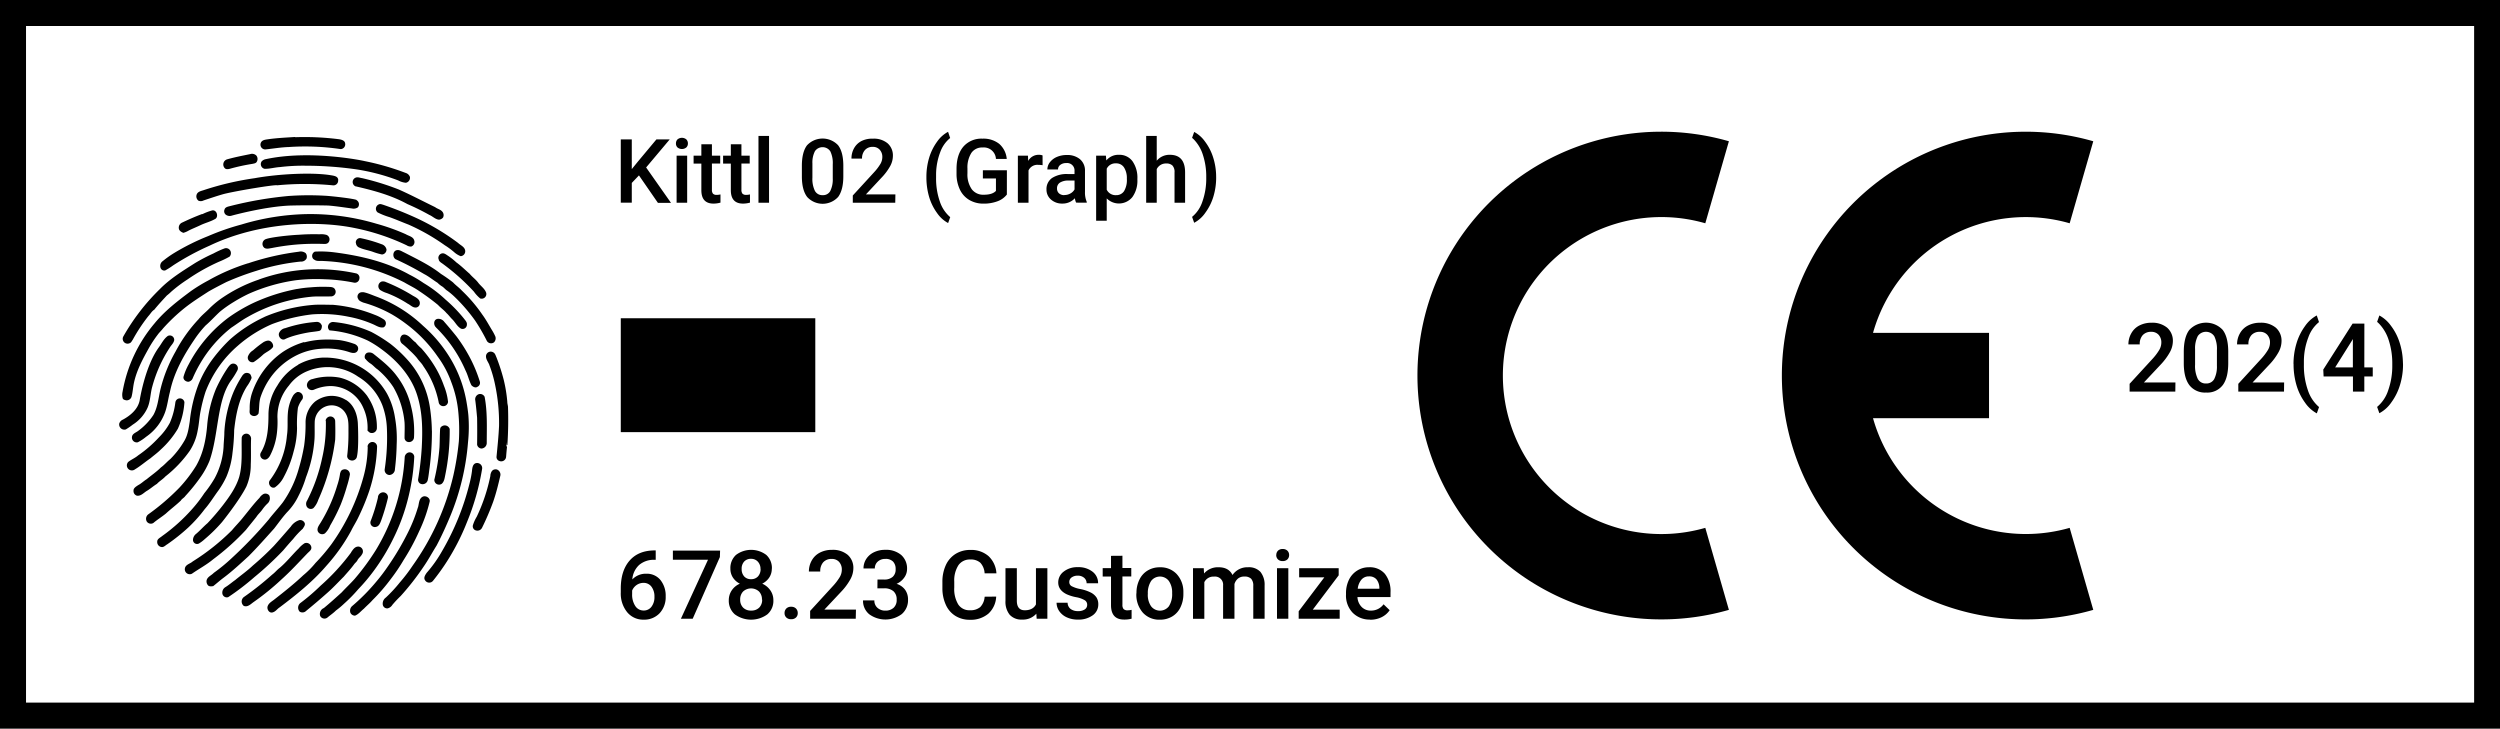 <svg xmlns="http://www.w3.org/2000/svg" viewBox="0 0 847.36 246.97"><defs><style>.cls-1{fill:none;stroke:#000;stroke-linecap:round;stroke-miterlimit:10;stroke-width:8.82px;}</style></defs><title>Asset 52</title><g id="Layer_2" data-name="Layer 2"><g id="Layer_1-2" data-name="Layer 1"><g id="_3f2c33c6-8096-4fcd-b1ee-6ca6db3f46bf" data-name="3f2c33c6-8096-4fcd-b1ee-6ca6db3f46bf"><g id="_3f2c33c6-8096-4fcd-b1ee-6ca6db3f46bf-child-0" data-name="3f2c33c6-8096-4fcd-b1ee-6ca6db3f46bf-child-0"><path class="cls-1" d="M4.41,242.56V4.41H843V242.56Z"/></g></g><g id="f4c2558b-7fcf-402a-8c08-8728113f63fc"><g id="_7a891af5-2959-4e9f-b71b-a308185a4fe0" data-name="7a891af5-2959-4e9f-b71b-a308185a4fe0"><path d="M737.31,132.73H721.82v-2.64l7.68-8.37a18.66,18.66,0,0,0,2.36-3.1,5,5,0,0,0,.71-2.49,3.8,3.8,0,0,0-.93-2.66,3.23,3.23,0,0,0-2.49-1,3.71,3.71,0,0,0-2.9,1.14,4.47,4.47,0,0,0-1,3.12h-3.84a7.49,7.49,0,0,1,1-3.79,6.46,6.46,0,0,1,2.73-2.62,8.77,8.77,0,0,1,4.11-.93,7.81,7.81,0,0,1,5.29,1.68,5.87,5.87,0,0,1,1.94,4.66,7.9,7.9,0,0,1-1,3.62,20.78,20.78,0,0,1-3.19,4.29l-5.63,6h10.69Zm17.94-9.7q0,5-1.85,7.49a6.56,6.56,0,0,1-5.66,2.53,6.67,6.67,0,0,1-5.63-2.46q-1.89-2.46-1.93-7.29v-4c0-3.31.62-5.8,1.86-7.45a7.75,7.75,0,0,1,11.31-.06c1.24,1.61,1.87,4,1.9,7.24Zm-3.84-4.3a9.76,9.76,0,0,0-.89-4.76,3.38,3.38,0,0,0-5.58-.08,9,9,0,0,0-.93,4.47v5.22a10,10,0,0,0,.9,4.81,3,3,0,0,0,2.83,1.59,3,3,0,0,0,2.74-1.47,9.38,9.38,0,0,0,.93-4.58Zm22.74,14H758.66v-2.64l7.67-8.37a18.82,18.82,0,0,0,2.37-3.1,5,5,0,0,0,.7-2.49,3.8,3.8,0,0,0-.93-2.66,3.2,3.2,0,0,0-2.49-1,3.67,3.67,0,0,0-2.89,1.14,4.47,4.47,0,0,0-1,3.12h-3.85a7.49,7.49,0,0,1,1-3.79,6.54,6.54,0,0,1,2.74-2.62,8.73,8.73,0,0,1,4.1-.93,7.82,7.82,0,0,1,5.3,1.68,5.86,5.86,0,0,1,1.93,4.66,7.9,7.9,0,0,1-1,3.62,20.42,20.42,0,0,1-3.19,4.29l-5.63,6h10.7Zm3.22-9.37a24.23,24.23,0,0,1,1-6.93,19.24,19.24,0,0,1,2.88-5.87,11.52,11.52,0,0,1,4-3.64l.76,2.25a11.69,11.69,0,0,0-3.61,5.17,22.82,22.82,0,0,0-1.51,8l0,1.36a25.23,25.23,0,0,0,1.35,8.55,12.69,12.69,0,0,0,3.79,5.72l-.76,2.14a11.56,11.56,0,0,1-4-3.65,19,19,0,0,1-2.88-5.87,25,25,0,0,1-1-7.18Zm24,1.16h2.86v3.08h-2.86v5.13h-3.85V127.6h-9.95l-.11-2.34,9.93-15.57h4Zm-9.88,0h6V114.9l-.28.5Zm23-.9a23.6,23.6,0,0,1-1,6.78,19.44,19.44,0,0,1-2.93,5.95,11.52,11.52,0,0,1-4.09,3.71l-.76-2.14a12.21,12.21,0,0,0,3.75-5.61,24.69,24.69,0,0,0,1.39-8.61v-.37a25.32,25.32,0,0,0-1.2-8,14.28,14.28,0,0,0-3.45-5.8l-.49-.44.76-2.16a11.5,11.5,0,0,1,3.92,3.48,18.65,18.65,0,0,1,2.91,5.6,23.69,23.69,0,0,1,1.14,6.38Z"/></g></g><g id="f47697ef-6891-4e49-abca-00cce6777d72"><g id="c39a8587-ec40-483e-879d-976d9ce5002b"><path d="M216.57,59.45,214.14,62v6.69h-3.73V47.25h3.73V57.32l2.07-2.55,6.28-7.52H227l-8,9.51,8.43,12H223Zm16.34,9.27h-3.58V52.77h3.58Zm-3.8-20.09a1.93,1.93,0,0,1,.52-1.38,2.35,2.35,0,0,1,3,0,1.93,1.93,0,0,1,.53,1.38,1.82,1.82,0,0,1-.53,1.34,2.35,2.35,0,0,1-3,0A1.82,1.82,0,0,1,229.11,48.63Zm12.19.26v3.88h2.81v2.65H241.3v8.91a2,2,0,0,0,.36,1.32,1.67,1.67,0,0,0,1.29.4,5.4,5.4,0,0,0,1.25-.15v2.78a9,9,0,0,1-2.36.33q-4.12,0-4.12-4.55v-9h-2.63V52.77h2.63V48.89Zm10,0v3.88h2.81v2.65h-2.81v8.91a2,2,0,0,0,.36,1.32,1.67,1.67,0,0,0,1.29.4,5.4,5.4,0,0,0,1.25-.15v2.78a9,9,0,0,1-2.36.33q-4.12,0-4.13-4.55v-9h-2.62V52.77h2.62V48.89Zm9.36,19.83h-3.58V46.08h3.58Zm25.18-9c0,3.09-.58,5.41-1.73,7a7.11,7.11,0,0,1-10.51.06q-1.77-2.3-1.81-6.79V56.22c0-3.09.58-5.4,1.73-6.95a7.22,7.22,0,0,1,10.54-.05c1.15,1.5,1.75,3.75,1.78,6.75Zm-3.58-4a9.1,9.1,0,0,0-.83-4.43,3.15,3.15,0,0,0-5.2-.07,8.38,8.38,0,0,0-.87,4.16V60.2a9.29,9.29,0,0,0,.84,4.48,2.82,2.82,0,0,0,2.64,1.47,2.77,2.77,0,0,0,2.55-1.36,8.78,8.78,0,0,0,.87-4.27Zm21.18,13H289.05V66.26l7.15-7.8a17.5,17.5,0,0,0,2.2-2.88,4.66,4.66,0,0,0,.66-2.32,3.55,3.55,0,0,0-.86-2.48,3,3,0,0,0-2.33-1,3.42,3.42,0,0,0-2.69,1.07,4.16,4.16,0,0,0-1,2.9h-3.58a7.07,7.07,0,0,1,.89-3.53,6.07,6.07,0,0,1,2.55-2.44A8.12,8.12,0,0,1,295.9,47a7.27,7.27,0,0,1,4.94,1.57,5.46,5.46,0,0,1,1.8,4.34,7.3,7.3,0,0,1-.91,3.37,18.86,18.86,0,0,1-3,4l-5.24,5.62h10ZM314,60a22.42,22.42,0,0,1,.91-6.46,18,18,0,0,1,2.68-5.47,10.65,10.65,0,0,1,3.75-3.39l.71,2.1a10.93,10.93,0,0,0-3.37,4.81A21.62,21.62,0,0,0,317.28,59v1.27a23.51,23.51,0,0,0,1.26,8,11.8,11.8,0,0,0,3.53,5.33l-.71,2a10.69,10.69,0,0,1-3.75-3.4,17.79,17.79,0,0,1-2.69-5.47A23.53,23.53,0,0,1,314,60Zm27.27,5.94a7.09,7.09,0,0,1-3.23,2.3,13.18,13.18,0,0,1-4.69.78,9.3,9.3,0,0,1-4.77-1.22,8.08,8.08,0,0,1-3.21-3.5A12.28,12.28,0,0,1,324.21,59V57.29q0-4.86,2.33-7.6A8.08,8.08,0,0,1,333,47a8.57,8.57,0,0,1,5.69,1.77,7.63,7.63,0,0,1,2.54,5.1h-3.66a4.11,4.11,0,0,0-4.5-3.88,4.39,4.39,0,0,0-3.81,1.81,9.2,9.2,0,0,0-1.35,5.3v1.65a8.71,8.71,0,0,0,1.47,5.4A4.83,4.83,0,0,0,333.5,66c1.91,0,3.26-.43,4.07-1.3v-4.2h-4.43V57.71h8.14ZM353.38,56a8.6,8.6,0,0,0-1.45-.12,3.28,3.28,0,0,0-3.32,1.89V68.72H345V52.77h3.42l.08,1.78a4,4,0,0,1,3.6-2.08,3.3,3.3,0,0,1,1.27.21Zm11.36,12.68a5.5,5.5,0,0,1-.42-1.49A5.56,5.56,0,0,1,360.14,69a5.62,5.62,0,0,1-3.92-1.37,4.38,4.38,0,0,1-1.52-3.39,4.53,4.53,0,0,1,1.89-3.91A9.19,9.19,0,0,1,362,59h2.2v-1a2.52,2.52,0,0,0-2.81-2.73,3.14,3.14,0,0,0-2,.61,1.9,1.9,0,0,0-.78,1.56H355a4,4,0,0,1,.87-2.46,5.82,5.82,0,0,1,2.36-1.79,8.36,8.36,0,0,1,3.34-.65,6.69,6.69,0,0,1,4.47,1.41,5,5,0,0,1,1.71,4V65a8.2,8.2,0,0,0,.6,3.44v.25Zm-3.94-2.58a4,4,0,0,0,2-.52,3.47,3.47,0,0,0,1.41-1.38v-3h-1.94a5.29,5.29,0,0,0-3,.69,2.25,2.25,0,0,0-1,2,2.13,2.13,0,0,0,.68,1.65A2.65,2.65,0,0,0,360.8,66.14Zm24.71-5.23a9.48,9.48,0,0,1-1.68,5.9,5.84,5.84,0,0,1-8.71.48v7.56h-3.59V52.77h3.31l.14,1.62a5.25,5.25,0,0,1,4.29-1.92,5.45,5.45,0,0,1,4.58,2.18,9.72,9.72,0,0,1,1.66,6Zm-3.57-.31a6.69,6.69,0,0,0-.95-3.79,3.09,3.09,0,0,0-2.72-1.4,3.27,3.27,0,0,0-3.15,1.81V64.3a3.33,3.33,0,0,0,3.18,1.85A3.12,3.12,0,0,0,381,64.78,7.36,7.36,0,0,0,381.94,60.6Zm10.13-6.09a5.6,5.6,0,0,1,4.44-2q5.1,0,5.17,5.83V68.72H398.1V58.43a3.15,3.15,0,0,0-.72-2.34,2.93,2.93,0,0,0-2.1-.68,3.46,3.46,0,0,0-3.21,1.91v11.4h-3.58V46.08h3.58Zm20.14,5.72a22.2,22.2,0,0,1-.9,6.32,17.91,17.91,0,0,1-2.73,5.54,10.65,10.65,0,0,1-3.82,3.46l-.71-2a11.28,11.28,0,0,0,3.51-5.23,23.24,23.24,0,0,0,1.29-8V60a23.41,23.41,0,0,0-1.12-7.46,13.19,13.19,0,0,0-3.22-5.41l-.46-.41.71-2a10.63,10.63,0,0,1,3.66,3.25,17.58,17.58,0,0,1,2.71,5.21,21.68,21.68,0,0,1,1.06,5.95Z"/></g></g><g id="d22cc1a2-ca59-457b-bb43-85a8bdbe650a"><g id="_9fd00e5b-52aa-4a60-85a1-d93c0a61b8ad" data-name="9fd00e5b-52aa-4a60-85a1-d93c0a61b8ad"><path d="M222.25,186.56v3.18h-.48a7.64,7.64,0,0,0-5.16,1.77,7.39,7.39,0,0,0-2.29,4.89,6.26,6.26,0,0,1,4.73-1.94,5.93,5.93,0,0,1,4.82,2.15,8.48,8.48,0,0,1,1.76,5.55,7.94,7.94,0,0,1-2.06,5.69,7.15,7.15,0,0,1-5.42,2.18,7,7,0,0,1-5.59-2.55,10,10,0,0,1-2.15-6.68v-1.31q0-6.06,3-9.49t8.49-3.44Zm-4.13,11a4.07,4.07,0,0,0-2.32.71,4.17,4.17,0,0,0-1.54,1.9v1.17a6.94,6.94,0,0,0,1.07,4.07,3.3,3.3,0,0,0,2.79,1.52,3.22,3.22,0,0,0,2.7-1.29,5.3,5.3,0,0,0,1-3.37,5.45,5.45,0,0,0-1-3.4,3.26,3.26,0,0,0-2.69-1.31ZM244,188.81l-9.21,20.9h-4l9.19-20H228.07v-3.09h16Zm17.6,3.94a5.34,5.34,0,0,1-.87,3,6,6,0,0,1-2.38,2.08,6.57,6.57,0,0,1,2.78,2.3,5.76,5.76,0,0,1,1,3.29,6,6,0,0,1-2.05,4.82,9.34,9.34,0,0,1-11,0,6.06,6.06,0,0,1-2.06-4.81,5.88,5.88,0,0,1,1-3.32,6.25,6.25,0,0,1,2.75-2.27,6.08,6.08,0,0,1-2.35-2.08,5.41,5.41,0,0,1-.86-3,6,6,0,0,1,1.9-4.67,8.53,8.53,0,0,1,10.27,0,6,6,0,0,1,1.9,4.67Zm-3.34,10.49a3.79,3.79,0,0,0-1-2.76,4,4,0,0,0-5.38,0,3.82,3.82,0,0,0-1,2.77,3.68,3.68,0,0,0,1,2.7,3.63,3.63,0,0,0,2.73,1,3.68,3.68,0,0,0,2.72-1,3.73,3.73,0,0,0,1-2.74Zm-.49-10.35a3.59,3.59,0,0,0-.87-2.48,3,3,0,0,0-2.34-1,3,3,0,0,0-2.33.93,3.54,3.54,0,0,0-.85,2.52,3.62,3.62,0,0,0,.86,2.52,3,3,0,0,0,2.33.93,3.05,3.05,0,0,0,2.34-.93A3.62,3.62,0,0,0,257.8,192.89Zm10.38,12.77a2.19,2.19,0,0,1,1.66.61,2.13,2.13,0,0,1,.58,1.53,2,2,0,0,1-.58,1.49,2.26,2.26,0,0,1-1.66.59,2.23,2.23,0,0,1-1.63-.58,2,2,0,0,1-.6-1.5,2.13,2.13,0,0,1,.58-1.53A2.17,2.17,0,0,1,268.18,205.66Zm21.9,4.05H274.59v-2.64l7.67-8.37a18.82,18.82,0,0,0,2.37-3.1,5,5,0,0,0,.7-2.49,3.8,3.8,0,0,0-.93-2.66,3.2,3.2,0,0,0-2.49-1,3.67,3.67,0,0,0-2.89,1.14,4.47,4.47,0,0,0-1,3.12h-3.85a7.49,7.49,0,0,1,1-3.79,6.54,6.54,0,0,1,2.74-2.62,8.73,8.73,0,0,1,4.1-.93,7.82,7.82,0,0,1,5.3,1.68,5.86,5.86,0,0,1,1.93,4.66,7.9,7.9,0,0,1-1,3.62,20.42,20.42,0,0,1-3.19,4.29l-5.63,6h10.7Zm7.37-13.27h2.34a4.2,4.2,0,0,0,2.81-.92,3.27,3.27,0,0,0,1-2.61,3.56,3.56,0,0,0-.87-2.56,3.44,3.44,0,0,0-2.63-.91,3.68,3.68,0,0,0-2.55.9,3,3,0,0,0-1,2.33h-3.84a5.81,5.81,0,0,1,.94-3.23,6.36,6.36,0,0,1,2.63-2.27,8.58,8.58,0,0,1,3.77-.81,7.94,7.94,0,0,1,5.42,1.73,6.08,6.08,0,0,1,2,4.82,4.9,4.9,0,0,1-1,2.92,6.27,6.27,0,0,1-2.55,2.06,5.63,5.63,0,0,1,2.88,2,5.57,5.57,0,0,1,1,3.32,6.18,6.18,0,0,1-2.13,4.94,9.31,9.31,0,0,1-11,.06,5.84,5.84,0,0,1-2.12-4.71h3.84a3.22,3.22,0,0,0,1,2.47,3.89,3.89,0,0,0,2.75,1,4,4,0,0,0,2.81-1,3.55,3.55,0,0,0,1-2.76,3.63,3.63,0,0,0-1.07-2.8,4.64,4.64,0,0,0-3.2-1h-2.26Zm40.23,5.77A8.26,8.26,0,0,1,335,208a9.24,9.24,0,0,1-6.31,2.07,9,9,0,0,1-4.85-1.31,8.44,8.44,0,0,1-3.23-3.71,13.32,13.32,0,0,1-1.19-5.58v-2.16a13.46,13.46,0,0,1,1.15-5.74,8.77,8.77,0,0,1,3.32-3.83,9.29,9.29,0,0,1,5-1.34,8.9,8.9,0,0,1,6.14,2.07,8.63,8.63,0,0,1,2.7,5.85h-4a5.72,5.72,0,0,0-1.45-3.58,4.79,4.79,0,0,0-3.41-1.1,4.68,4.68,0,0,0-4,1.91,9.52,9.52,0,0,0-1.43,5.59v2a10.13,10.13,0,0,0,1.33,5.7,4.44,4.44,0,0,0,3.92,2,5.15,5.15,0,0,0,3.54-1.06,5.53,5.53,0,0,0,1.51-3.53ZM351.26,208a6,6,0,0,1-4.81,2,5.33,5.33,0,0,1-4.22-1.63,7,7,0,0,1-1.43-4.72V192.59h3.85v11c0,2.17.9,3.26,2.7,3.26s3.13-.67,3.78-2V192.59H355v17.12h-3.63Zm17.23-3a1.74,1.74,0,0,0-.85-1.57,8.73,8.73,0,0,0-2.8-1,14.26,14.26,0,0,1-3.28-1c-1.92-.93-2.88-2.27-2.88-4a4.55,4.55,0,0,1,1.87-3.7,7.36,7.36,0,0,1,4.74-1.49,7.69,7.69,0,0,1,5,1.52,4.8,4.8,0,0,1,1.9,3.94H368.3a2.37,2.37,0,0,0-.82-1.84,3.17,3.17,0,0,0-2.19-.74,3.4,3.4,0,0,0-2.06.59,1.85,1.85,0,0,0-.8,1.57,1.56,1.56,0,0,0,.74,1.37,10.12,10.12,0,0,0,3,1,14,14,0,0,1,3.55,1.19,5.11,5.11,0,0,1,1.92,1.65,4.3,4.3,0,0,1,.62,2.34,4.46,4.46,0,0,1-1.91,3.74,8.15,8.15,0,0,1-5,1.44,8.82,8.82,0,0,1-3.75-.76,6.2,6.2,0,0,1-2.56-2.09,5,5,0,0,1-.92-2.87h3.74a2.7,2.7,0,0,0,1,2.1,4,4,0,0,0,2.52.74,3.86,3.86,0,0,0,2.31-.58A1.79,1.79,0,0,0,368.49,205.06Zm11.95-16.63v4.16h3v2.85h-3V205a2.15,2.15,0,0,0,.38,1.42,1.81,1.81,0,0,0,1.39.44,5.64,5.64,0,0,0,1.34-.16v3A9.17,9.17,0,0,1,381,210q-4.42,0-4.43-4.89v-9.7h-2.82v-2.85h2.82v-4.16ZM385.2,201a10,10,0,0,1,1-4.53,7.16,7.16,0,0,1,2.8-3.1,7.8,7.8,0,0,1,4.14-1.09,7.48,7.48,0,0,1,5.63,2.23,8.77,8.77,0,0,1,2.33,5.92l0,.9a10.19,10.19,0,0,1-1,4.53,7.17,7.17,0,0,1-2.78,3.08,7.94,7.94,0,0,1-4.19,1.1,7.44,7.44,0,0,1-5.8-2.42,9.24,9.24,0,0,1-2.17-6.43Zm3.84.33a6.86,6.86,0,0,0,1.1,4.14,3.8,3.8,0,0,0,6.06,0,7.57,7.57,0,0,0,1.09-4.45,6.75,6.75,0,0,0-1.12-4.11,3.76,3.76,0,0,0-6,0,7.48,7.48,0,0,0-1.11,4.47ZM408,192.59l.11,1.79a6.16,6.16,0,0,1,4.94-2.11c2.29,0,3.85.88,4.7,2.63a6.09,6.09,0,0,1,5.25-2.63,5.33,5.33,0,0,1,4.22,1.57,6.93,6.93,0,0,1,1.41,4.62v11.25h-3.84V198.57a3.43,3.43,0,0,0-.71-2.39,3.1,3.1,0,0,0-2.36-.76,3.19,3.19,0,0,0-2.14.71,3.8,3.8,0,0,0-1.17,1.84l0,11.74h-3.85V198.44a2.74,2.74,0,0,0-3.08-3,3.4,3.4,0,0,0-3.28,1.89v12.4h-3.84V192.59Zm28.67,17.12h-3.84V192.59h3.84Zm-4.08-21.57a2.06,2.06,0,0,1,.56-1.47,2.12,2.12,0,0,1,1.61-.58,2.15,2.15,0,0,1,1.61.58,2,2,0,0,1,.57,1.47,2,2,0,0,1-.57,1.45,2.15,2.15,0,0,1-1.61.58,2.12,2.12,0,0,1-1.61-.58A2,2,0,0,1,432.57,188.14Zm12.37,18.5h9.12v3.07h-13.9v-2.52l8.69-11.5h-8.53v-3.1h13.4V195ZM464.42,210a8,8,0,0,1-5.93-2.31,8.36,8.36,0,0,1-2.27-6.13v-.47a10.27,10.27,0,0,1,1-4.58A7.53,7.53,0,0,1,460,193.4a7.33,7.33,0,0,1,4-1.13,6.7,6.7,0,0,1,5.4,2.23,9.47,9.47,0,0,1,1.91,6.32v1.55H460.1a5.09,5.09,0,0,0,1.42,3.35,4.23,4.23,0,0,0,3.12,1.24,5.21,5.21,0,0,0,4.31-2.14l2.07,2a7,7,0,0,1-2.75,2.38,8.48,8.48,0,0,1-3.85.85ZM464,195.36a3.23,3.23,0,0,0-2.55,1.11,5.69,5.69,0,0,0-1.25,3.08h7.33v-.28a4.71,4.71,0,0,0-1-2.92A3.2,3.2,0,0,0,464,195.36Z"/></g></g><g id="b64946dc-77d6-4bdd-b322-dd578bd01e1e"><g id="b64946dc-77d6-4bdd-b322-dd578bd01e1e-child-0"><path d="M210.41,146.47v-38.6h65.93v38.6Z"/></g></g><g id="_6ef03190-e6ab-4b70-8251-efcc4ab1383a" data-name="6ef03190-e6ab-4b70-8251-efcc4ab1383a"><g id="_6ef03190-e6ab-4b70-8251-efcc4ab1383a-child-0" data-name="6ef03190-e6ab-4b70-8251-efcc4ab1383a-child-0"><path d="M238,140.64a14,14,0,1,1,3.88-27.42l-1.36,4.7a9.24,9.24,0,0,0-2.52-.35,9.09,9.09,0,1,0,0,18.17,9.24,9.24,0,0,0,2.52-.35l1.36,4.7A14.1,14.1,0,0,1,238,140.64Z"/></g><g id="_6ef03190-e6ab-4b70-8251-efcc4ab1383a-child-1" data-name="6ef03190-e6ab-4b70-8251-efcc4ab1383a-child-1"><path d="M258.88,135.74a9.11,9.11,0,0,1-8.76-6.64h6.66v-4.89h-6.66a9.11,9.11,0,0,1,8.76-6.64,9.29,9.29,0,0,1,2.52.35l1.36-4.7a14.15,14.15,0,0,0-3.88-.55,14,14,0,1,0,0,28,14.15,14.15,0,0,0,3.88-.55l-1.36-4.7A9.29,9.29,0,0,1,258.88,135.74Z"/></g></g><g id="_109e1008-8181-4c90-bcd6-b00e11cc2891" data-name="109e1008-8181-4c90-bcd6-b00e11cc2891"><g id="_109e1008-8181-4c90-bcd6-b00e11cc2891-child-0" data-name="109e1008-8181-4c90-bcd6-b00e11cc2891-child-0"><path d="M563.06,209.94A82.65,82.65,0,1,1,586,47.88l-8,27.8a53.72,53.72,0,1,0,0,103.23l8,27.8A82.75,82.75,0,0,1,563.06,209.94Z"/></g><g id="_109e1008-8181-4c90-bcd6-b00e11cc2891-child-1" data-name="109e1008-8181-4c90-bcd6-b00e11cc2891-child-1"><path d="M686.58,181a53.81,53.81,0,0,1-51.73-39.25h39.32V112.83H634.85A53.77,53.77,0,0,1,701.5,75.68l8-27.8a82.65,82.65,0,1,0,0,158.83l-8-27.8A53.83,53.83,0,0,1,686.58,181Z"/></g></g><g id="a5804991-cc4e-4254-8c81-798b38673a1f"><g id="a5804991-cc4e-4254-8c81-798b38673a1f-child-0"><path d="M100.07,46.51a91.65,91.65,0,0,1,14.9.69c.79.14,1.88.41,2,1.34a1.62,1.62,0,0,1-1.47,2,82.32,82.32,0,0,0-17.68-.7c-2.65.08-5.25.54-7.87.81a1.62,1.62,0,0,1-1.44-2.45c.5-.82,1.52-.86,2.34-1,3-.43,6.11-.57,9.16-.77ZM77,54a1.82,1.82,0,0,0-.82,3c.44.48,1.16.35,1.72.21a65.71,65.71,0,0,1,7.61-1.66c.53-.13,1.16-.16,1.48-.65a1.86,1.86,0,0,0-.08-2.15,2.06,2.06,0,0,0-2.12-.51C82.13,52.78,79.52,53.29,77,54Zm11.65.77a1.62,1.62,0,0,0,1,2.44c1.75.06,3.47-.48,5.24-.58a64.85,64.85,0,0,1,8.81-.46,121.43,121.43,0,0,1,16.92,1.21,69,69,0,0,1,14.32,3.76,6.94,6.94,0,0,0,2.63.81,1.72,1.72,0,0,0,1.37-2,2.2,2.2,0,0,0-1.48-1.35,86.93,86.93,0,0,0-13.88-4c-.81-.21-18.53-3.86-33.46-.66A2.53,2.53,0,0,0,88.6,54.8Zm26,6.28c-.08-1.13-.89-1.41-2.55-1.66-6-1-17.33-.51-25.73,1a99.5,99.5,0,0,0-17.16,4c-.89.32-2.08.47-2.51,1.45a1.84,1.84,0,0,0,.59,2.2A2.07,2.07,0,0,0,69,67.94c2.21-.73,4.41-1.49,6.66-2.13,3.73-1,17.68-3.33,18.27-3a98.72,98.72,0,0,1,18.83,0,1.6,1.6,0,0,0,1.85-1.74Zm6,2.13c6,1.39,12,3,17.46,6a80.31,80.31,0,0,1,7.44,3.68c1.12.47,2,1.49,3.24,1.6a2,2,0,0,0,1.38-.73,1.81,1.81,0,0,0-.25-2c-.64-.76-1.67-.92-2.42-1.51-4.11-2-8.17-4.14-12.36-6a88.54,88.54,0,0,0-12.4-3.84c-.72-.09-1.46-.46-2.18-.17a1.59,1.59,0,0,0,.08,3Zm.24,4.62c-.76-.48-8.85-1.37-10.62-1.45a97.53,97.53,0,0,0-12.51.08A127.62,127.62,0,0,0,78.1,69.82c-.76.21-1.78.34-2,1.21a1.48,1.48,0,0,0,.7,1.91,2.2,2.2,0,0,0,1.81.13s11.62-3.2,20.24-3.41q6.17-.14,12.33,0c2.72.21,5.41.64,8.12,1a2.51,2.51,0,0,0,2-.38,1.62,1.62,0,0,0-.47-2.45ZM128,72a23.67,23.67,0,0,0,4,1.59c2.19.78,4.33,1.72,6.5,2.55a69.86,69.86,0,0,1,12.28,7,26.08,26.08,0,0,1,3.09,2.27,7.15,7.15,0,0,0,2.29,1.42A1.67,1.67,0,0,0,157.68,85c-.15-1.33-1.56-1.83-2.42-2.66A79.09,79.09,0,0,0,141.35,74a120.59,120.59,0,0,0-11.46-4.59c-.47-.13-1-.38-1.49-.13A1.6,1.6,0,0,0,128,72Zm-59.47.53c-2.33.87-4.59,1.86-6.84,2.93a1.86,1.86,0,0,0-1.07,2c.1.76.87,1.21,1.53,1.46a7.35,7.35,0,0,0,1.76-.75c1.29-.66,2.66-1.19,4-1.83,1.71-.83,3.59-1.24,5.2-2.23,1.06-.92.22-3.23-1.33-2.75a17.8,17.8,0,0,0-3.2,1.24Zm71.86,8.92c-.38-1.26-1.86-1.45-2.85-2.06a69.73,69.73,0,0,0-9.92-3.55,78.41,78.41,0,0,0-23.71-3.27A81.91,81.91,0,0,0,81.83,76.1,81.17,81.17,0,0,0,70.61,80,77.52,77.52,0,0,0,59,85.77a34.11,34.11,0,0,0-3.81,2.71,2,2,0,0,0-.77,2.32,1.33,1.33,0,0,0,1.58.86,25,25,0,0,0,2.72-1.73,88.59,88.59,0,0,1,12.35-6.68C88,75.16,107.83,74.7,120.4,77.33a75,75,0,0,1,17.41,5.8,2.65,2.65,0,0,0,1.58.44,1.63,1.63,0,0,0,1-2.09ZM90.24,81A1.73,1.73,0,0,0,89.59,84c.75.51,1.67.19,2.48.08a77.85,77.85,0,0,1,8.59-1.21,80.39,80.39,0,0,1,8.36-.21c.78,0,1.74.21,2.31-.48a1.65,1.65,0,0,0-.65-2.56,6.43,6.43,0,0,0-2.36-.21,67.51,67.51,0,0,0-7,.16C97.84,79.72,91.87,80.42,90.24,81Zm30.4,1.35a1.8,1.8,0,0,0,1.22,1.6c1.42.63,3,.87,4.43,1.37a22.15,22.15,0,0,0,3.17.94A1.65,1.65,0,0,0,131,84.54a2.39,2.39,0,0,0-1.71-1.78,47.64,47.64,0,0,0-6.86-2,1.44,1.44,0,0,0-1.82,1.6ZM72.37,85.9a60.74,60.74,0,0,0-6.25,3.26C62,91.79,57.71,94.4,54.24,97.93a71.54,71.54,0,0,0-12.45,16.13,1.61,1.61,0,0,0-.11,1.29,1.63,1.63,0,0,0,2.2,1c.57-.16.8-.78,1.12-1.21a56.4,56.4,0,0,1,5.29-8c.68-.7,1.13-1.64,2-2.17,1.34-1.67,2.81-3.23,4.26-4.81A14.24,14.24,0,0,0,58,98.9a47.3,47.3,0,0,1,5.56-4.19,65.94,65.94,0,0,1,10.67-6,29.83,29.83,0,0,0,3.6-1.74,1.79,1.79,0,0,0,.35-1.73,1.65,1.65,0,0,0-2-1.07,30,30,0,0,0-3.83,1.74Zm61.81,2a103.81,103.81,0,0,1,9.59,5c1.61.82,3,2,4.51,2.93A8.61,8.61,0,0,0,149.71,97c.74.4,1.21,1.13,1.93,1.56a23.19,23.19,0,0,1,2.39,2,57.18,57.18,0,0,1,7,8.09,65.09,65.09,0,0,1,4,6.92,1.65,1.65,0,0,0,2.43.44,1.92,1.92,0,0,0,.45-1.92,17.11,17.11,0,0,0-1.21-2.28c-1.05-1.74-2-3.52-3.2-5.15a51.09,51.09,0,0,0-6.95-8.16c-.91-1-2.07-1.78-3-2.78a49,49,0,0,0-4.07-2.87c-3.81-3-8.21-5.07-12.48-7.28-.81-.35-1.62-1-2.56-.77-1.41.35-1.47,2.5-.24,3.13ZM84.06,89.24A68.09,68.09,0,0,0,70.6,95.06a56.4,56.4,0,0,0-5.9,3.61c-4.39,3.27-8.81,6.65-12.3,10.92A49.05,49.05,0,0,0,41.54,132.8a4.58,4.58,0,0,0,.05,2.21c.17.47.71.56,1.14.67a1.72,1.72,0,0,0,1.9-1.37c.38-1.5.45-3.06.78-4.59.89-4.12,2.9-7.87,4.92-11.51a39.31,39.31,0,0,1,3.13-4.78c.54-.77,1.25-1.37,1.81-2.12a60.71,60.71,0,0,1,7.41-7c2.53-2,5.27-3.73,8-5.5,2-1.15,4-2.17,6.06-3.22a92.79,92.79,0,0,1,10.14-3.79,74.22,74.22,0,0,1,15-3.14,2.07,2.07,0,0,0,2-1,1.89,1.89,0,0,0-.28-1.86,2.68,2.68,0,0,0-2.31-.48,88.69,88.69,0,0,0-17.19,3.93Zm22.3-1.37c.85.83,2.09.51,3.16.59a66.89,66.89,0,0,1,27.54,7.27c1.66,1,3.41,1.78,5,2.91a78.15,78.15,0,0,1,6.4,4.72c.9,1,2,1.7,2.86,2.74.73.65,1.29,1.48,2,2.15,1,1,1.64,2.42,2.93,3.14a1.45,1.45,0,0,0,2-1.34c.12-.83-.54-1.45-1-2.07a49.24,49.24,0,0,0-6.28-6.47,42.73,42.73,0,0,0-7.4-5.58,39.5,39.5,0,0,0-4.81-2.85c-7.79-4.36-16.65-6.42-25.45-7.55a36.19,36.19,0,0,0-6.58-.24,1.59,1.59,0,0,0-.43,2.61Zm42.32-.12c0,.9.92,1.3,1.54,1.78a72.53,72.53,0,0,1,10.41,9.32,12,12,0,0,0,2.13,2.31,1.58,1.58,0,0,0,2-2c-.52-1.39-1.83-2.21-2.69-3.36s-2-1.91-2.88-3c-1.5-1.29-2.89-2.69-4.5-3.85a21.84,21.84,0,0,0-3-2.36c-.57-.38-1.23-.91-2-.67a1.57,1.57,0,0,0-1.08,1.8Zm-60.91,7a51.08,51.08,0,0,0-13.22,6.74,32.7,32.7,0,0,0-3.63,3.11c-1.17,1.22-2.54,2.24-3.6,3.58a49.7,49.7,0,0,0-7.83,11,49.52,49.52,0,0,0-5.16,13c-.65,2.87-.89,5.9-2.36,8.51a21,21,0,0,1-5.13,5.35c-.78.61-2,.93-2.11,2.07a1.62,1.62,0,0,0,2,1.79,15.48,15.48,0,0,0,2.8-1.86A17.14,17.14,0,0,0,56,139.6c.75-2.2,1-4.49,1.59-6.74,1.4-6.8,4.94-12.9,8.84-18.56a37.24,37.24,0,0,1,3.27-4c1.7-1.45,3.19-3.14,4.84-4.65a39.54,39.54,0,0,1,4.64-3.27,53.09,53.09,0,0,1,5.08-2.78,59.79,59.79,0,0,1,16-4.61,58.66,58.66,0,0,1,9.91-.33,58.63,58.63,0,0,1,9.8,1.14,1.55,1.55,0,0,0,1.85-1.38,1.51,1.51,0,0,0-1.26-1.79,61.06,61.06,0,0,0-16.07-1.29,58.86,58.86,0,0,0-16.75,3.4Zm41,3.48a9,9,0,0,0,2.36,1.11,38,38,0,0,1,7.07,3.6c.85.4,1.52,1.2,2.47,1.29a1.44,1.44,0,0,0,1.63-1.43c.06-1.36-1.33-2-2.35-2.57a58.6,58.6,0,0,0-9.08-4.6,2.33,2.33,0,0,0-1.49-.21,1.66,1.66,0,0,0-.61,2.79Zm-28-.31a63.34,63.34,0,0,0-14.94,4.78,55.32,55.32,0,0,0-8.46,5,47.11,47.11,0,0,0-13.43,15.82,19.88,19.88,0,0,0-1.72,4.11c-.26,1,.73,1.77,1.64,1.77a1.92,1.92,0,0,0,1.4-1.06,44.23,44.23,0,0,1,2.57-5.1,43.09,43.09,0,0,1,10.56-12.17c1.78-1.15,3.47-2.47,5.34-3.51a54,54,0,0,1,22-7c2.22-.18,4.45,0,6.68-.11a1.56,1.56,0,0,0,1.17-2.3c-.39-.89-1.49-.89-2.32-.91a45.28,45.28,0,0,0-5.94.15,37.53,37.53,0,0,0-4.51.55Zm20.6,3.3c.24.75,1,1,1.71,1.32a44,44,0,0,1,9.71,4,46.47,46.47,0,0,1,4.88,3.25,47.27,47.27,0,0,1,10.63,11,33.71,33.71,0,0,1,4.68,8.78,38.08,38.08,0,0,1,2.37,10.18,62.55,62.55,0,0,1,.18,9.78,93.51,93.51,0,0,1-1.9,11.76,86.14,86.14,0,0,1-13.73,30.38,56.17,56.17,0,0,1-4.41,5.78,47.82,47.82,0,0,1-4.69,5.07,2.53,2.53,0,0,0-1.08,2.24,1.5,1.5,0,0,0,1.69,1.44A2.64,2.64,0,0,0,133,205a39.61,39.61,0,0,1,2.82-3,87.58,87.58,0,0,0,7.74-9.91c1.61-2.31,2.92-4.79,4.42-7.18,1.72-3.25,3.23-6.6,4.65-10a82.45,82.45,0,0,0,6-25,49.7,49.7,0,0,0,.11-9.29c-.14-1.41-.35-2.82-.59-4.22a42.61,42.61,0,0,0-6.51-16.52,46.54,46.54,0,0,0-8.22-9.43,47.06,47.06,0,0,0-16.06-10c-1.24-.46-2.45-1-3.73-1.32a2.69,2.69,0,0,0-1.46,0,1.48,1.48,0,0,0-.83,2.09Zm-31.73,6.21a48,48,0,0,0-11.78,7.71,53.54,53.54,0,0,0-5.27,5.88,38.77,38.77,0,0,0-5.26,9.12,49.28,49.28,0,0,0-3,12.57c-.35,2.29-.64,4.68-1.85,6.72a30.47,30.47,0,0,1-4.74,6.15c-1.12.89-2,2-3.19,2.85-1.48,1.48-3.23,2.66-4.84,4-1,.61-1.82,1.47-2.87,2-.67.46-1.66,1-1.58,1.91A1.61,1.61,0,0,0,46.38,168c1.37.23,2.34-1,3.43-1.64S52,164.73,53.2,164c.86-.94,2-1.56,2.85-2.5a40.68,40.68,0,0,0,8.25-8.68A18.43,18.43,0,0,0,67,145.93c.47-2.2.55-4.46,1-6.66a53.37,53.37,0,0,1,1.66-6.47,38.94,38.94,0,0,1,11-15.66,44.06,44.06,0,0,1,11.53-7.28,57,57,0,0,1,13.61-3.3,44.94,44.94,0,0,1,12.36.8,38.64,38.64,0,0,1,8.37,2.58c1.11.49,2.27,1.3,3.53,1a1.59,1.59,0,0,0,.15-2.58A14.48,14.48,0,0,0,127,106.7a49.58,49.58,0,0,0-14.2-3.39c-2.07,0-4.14-.11-6.21,0a52.78,52.78,0,0,0-17,4.12Zm58.15,3.57a45.7,45.7,0,0,1,10,14.58c.81,1.59,1.16,3.38,2,5,.47.52,1.37,1,2,.54a1.47,1.47,0,0,0,.85-1.77,47.4,47.4,0,0,0-3.65-8.67,53,53,0,0,0-4.27-6.66q-2-2.5-4.12-4.92a2.45,2.45,0,0,0-2.43-1c-1.27.36-1.27,2.09-.39,2.86Zm-38.75-.7a1.69,1.69,0,0,0-1.78-1.19,42,42,0,0,0-10.58,2.12,2.76,2.76,0,0,0-2,1.46c-.65,1.12.57,2.82,1.83,2.31,0,0,2.12-1.23,7.73-2.26,1.29-.24,2.6-.32,3.87-.56.86-.14,1-1.15,1-1.88ZM146.38,146a58.45,58.45,0,0,0-.75-8.46A30.8,30.8,0,0,0,138.16,122a45,45,0,0,0-5.88-5.49,53.28,53.28,0,0,0-6.42-4A40.63,40.63,0,0,0,113,109.14a1.72,1.72,0,0,0-1.72,1.07,1.58,1.58,0,0,0,.41,1.77,37.83,37.83,0,0,1,13,3.47,34.79,34.79,0,0,1,4.55,2.87c5.52,4,10.34,9.41,12.29,16.06,1.69,5.56,1.73,11.43,1.43,17.19a104.37,104.37,0,0,1-1.21,10.69,1.49,1.49,0,0,0,.81,1.72,1.78,1.78,0,0,0,2.42-1.26c.31-1.4.43-2.85.64-4.27A97.91,97.91,0,0,0,146.4,146Zm-9.86-29.33a29.9,29.9,0,0,1,2.44,2.2,25.45,25.45,0,0,1,2.39,2.48c.65,1,1.56,1.72,2.12,2.74a32.35,32.35,0,0,1,5.21,12.18,1.51,1.51,0,0,0,.89,1.24,1.6,1.6,0,0,0,2.29-1.31,19.84,19.84,0,0,0-1.38-5.41,34.57,34.57,0,0,0-3.13-6.62,40.69,40.69,0,0,0-4.57-6.13,13.59,13.59,0,0,1-1.93-2c-1.17-.76-1.91-2.13-3.29-2.56a1.51,1.51,0,0,0-1.26.11A1.92,1.92,0,0,0,136.52,116.66Zm-79.73-2.74c-1.33,1-2,2.5-2.95,3.79-4.77,6.57-6.52,18.1-6.52,18.1-.65,2.95-3.1,5-5.65,6.4a2.19,2.19,0,0,0-1.25,1.33,1.75,1.75,0,0,0,2.23,2A22.49,22.49,0,0,0,45,143.93a13.15,13.15,0,0,0,5-5.71c1-2.28.94-4.83,1.62-7.21a46.22,46.22,0,0,1,5.88-13.14c.51-.86,1.39-1.58,1.55-2.61a1.49,1.49,0,0,0-2.23-1.36Zm46.32,2a26.66,26.66,0,0,0-7.28,3.38,27.64,27.64,0,0,0-10.54,14.3,16,16,0,0,0-.66,4.73c.05.7-.22,1.5.23,2.11a1.72,1.72,0,0,0,2.78-.32c.28-1.85.1-3.78.69-5.58a25.6,25.6,0,0,1,3.28-6.47,24,24,0,0,1,9.32-7.85,21.61,21.61,0,0,1,7.65-2,24.58,24.58,0,0,1,9.46,1c.88.3,2,.7,2.81.09a1.51,1.51,0,0,0,.3-2,2.31,2.31,0,0,0-1.26-.83,25.77,25.77,0,0,0-4.8-1.21,39.77,39.77,0,0,0-7.07-.08,28.94,28.94,0,0,0-4.89.86Zm-13.57-.11a34.88,34.88,0,0,0-3.79,2.94,3.91,3.91,0,0,0-1.56,1.71A1.54,1.54,0,0,0,86,122.71a23.6,23.6,0,0,0,3.25-2.58c1.06-.87,2.48-1.37,3.29-2.53.26-1.07-.81-2.41-1.94-2.12a3,3,0,0,0-1,.35Zm76.33,7.93a41.56,41.56,0,0,1,1.94,6.68,62.86,62.86,0,0,1,1.34,13.95c-.16,3.49-.53,7-.86,10.44a1.43,1.43,0,0,0,1.05,1.46,1.66,1.66,0,0,0,2.2-1.46c.09-1.09.17-2.17.3-3.25a4.66,4.66,0,0,1-.32-1.61c.11.27,0,.89.45.9a128,128,0,0,0,.21-13c-.05-.54-.23-1.06-.23-1.6a47.66,47.66,0,0,0-1.19-7.41,64.46,64.46,0,0,0-2.49-7.73c-.28-.6-.44-1.37-1.1-1.7a1.61,1.61,0,0,0-2.42,1.06c-.19,1.21.73,2.19,1.13,3.25Zm-42-2.1a6.87,6.87,0,0,0,1.7,1.57c.89.56,1.53,1.42,2.42,2a27.49,27.49,0,0,1,5.34,6,29.09,29.09,0,0,1,3.79,12c.1,1.71,0,3.41,0,5.12a1.46,1.46,0,0,0,1.39,1.5,1.7,1.7,0,0,0,1.81-1.53,34.52,34.52,0,0,0-1-10.57,26.71,26.71,0,0,0-4.81-10.27c-2.19-3-5.12-5.28-8-7.59a2.3,2.3,0,0,0-2.14-.27,1.52,1.52,0,0,0-.6,2Zm-22.8,2A19.24,19.24,0,0,0,94,130.7a18,18,0,0,0-3,9.51c0,4.47-.22,9.25-2.59,13.19a1.6,1.6,0,0,0,1.21,2.37c.87.11,1.53-.65,1.91-1.34a22.11,22.11,0,0,0,2.31-7.5,32.25,32.25,0,0,0,.19-5.56,16.45,16.45,0,0,1,3.9-10.69,14.51,14.51,0,0,1,6.12-4.83,18.08,18.08,0,0,1,17.35,1.83,19.65,19.65,0,0,1,8.19,9.66,25.23,25.23,0,0,1,1.53,7.49A71.87,71.87,0,0,1,130.4,159a1.69,1.69,0,0,0,1.61,2,2,2,0,0,0,1.85-2,80.4,80.4,0,0,0,.59-8.35,40.63,40.63,0,0,0-.57-9.08,24.77,24.77,0,0,0-2.65-8.05,24.25,24.25,0,0,0-21.9-12.31,19.28,19.28,0,0,0-8.3,2.39Zm-22-.4c-.83-.06-1.34.71-1.79,1.28a49.47,49.47,0,0,0-4.08,7.28,42,42,0,0,0-2.94,11.9c-.37,4.87-1.3,9.83-3.76,14.13a47.6,47.6,0,0,1-5.74,7.5,77.46,77.46,0,0,1-10.51,9,1.89,1.89,0,0,0-.5,2.43,1.65,1.65,0,0,0,2.23.49c1.36-1.15,2.87-2.07,4.24-3.19,1.66-1.53,3.46-2.86,5.08-4.41.37-.64,1.1-.91,1.5-1.53a60.72,60.72,0,0,0,5.37-6.69A27.48,27.48,0,0,0,71,156.22c3.22-9.16,2.43-20.47,7.32-27.26a27.43,27.43,0,0,0,2.16-3.46,1.58,1.58,0,0,0-1.33-2.26Zm3.07,4.07a38.16,38.16,0,0,0-2.93,5.41,41.32,41.32,0,0,0-3.17,13.77c0,1.64-.21,3.26-.26,4.9a25.52,25.52,0,0,1-3,10.66,38.83,38.83,0,0,1-3.52,5.1,45.28,45.28,0,0,1-4,5.23,60.54,60.54,0,0,1-10.37,9.35c-.61.54-1.66.92-1.6,1.91a1.67,1.67,0,0,0,1.8,1.77c.64-.11,1.07-.64,1.61-.94a65.38,65.38,0,0,0,7.09-5.66,47.92,47.92,0,0,0,5.59-6.24c1.76-2,3.14-4.3,4.73-6.44a29.15,29.15,0,0,0,2.63-4.56,27.86,27.86,0,0,0,2.07-8.14,68,68,0,0,0,.56-7.67c.56-5.13,1.55-10.39,4.34-14.84a12.38,12.38,0,0,0,1.57-2.82,3,3,0,0,0-.48-1.29,1.73,1.73,0,0,0-1.92-.24,3.61,3.61,0,0,0-.74.72Zm42.46,7.07a16.43,16.43,0,0,0-9.42-6.39,19.67,19.67,0,0,0-9.3.5,2.21,2.21,0,0,0-1.83,1.75,1.7,1.7,0,0,0,2.37,1.83,14.47,14.47,0,0,1,5.59-1.23,12.17,12.17,0,0,1,11.11,7.35,16.09,16.09,0,0,1,1.44,7.77c.37.29.67.73,1.18.78a1.7,1.7,0,0,0,2-1.62,18.22,18.22,0,0,0-3.17-10.74Zm-25.49.11A14.62,14.62,0,0,0,97.57,140c-.21,2.55.08,5.12-.32,7.65a29.41,29.41,0,0,1-5.77,15.12c-.86,1.1.31,3,1.69,2.43a9.38,9.38,0,0,0,3-3.5A36.86,36.86,0,0,0,99.53,153a29.76,29.76,0,0,0,1.15-7.9,43.06,43.06,0,0,1,.3-6.91,8.84,8.84,0,0,1,1.53-2.89,1.71,1.71,0,0,0-1.74-2.43,3.2,3.2,0,0,0-1.64,1.62Zm62,1.32c.25,1.93.43,3.86.6,5.79.05,3,.05,6,0,9.08a1.61,1.61,0,0,0,1.44,1.34,1.89,1.89,0,0,0,1.83-1.8c0-5.25.27-10.55-.72-15.73a1.69,1.69,0,0,0-1.94-.91,1.84,1.84,0,0,0-1.2,2.23Zm-43.91-.27a9,9,0,0,0-6.58-1.19,9.66,9.66,0,0,0-3.85,1.77,9.39,9.39,0,0,0-3.2,6.88,52.76,52.76,0,0,1-.48,8,65.77,65.77,0,0,1-1.79,7.71,37.25,37.25,0,0,1-5.41,11.52c-1.52,2-3.27,3.84-4.81,5.85a145.23,145.23,0,0,1-12.62,13.16,58.29,58.29,0,0,1-6,4.92c-.78.86-2.1,1.28-2.42,2.49a2,2,0,0,0,.37,1.62c.41.59,1.24.48,1.86.38,1.18-.92,2.28-1.92,3.49-2.82,3-2.24,5.72-4.79,8.48-7.31,3-3,5.84-6.23,8.7-9.41,1.41-1.82,2.75-3.72,4.3-5.44a20.75,20.75,0,0,0,3.93-5.59,36.43,36.43,0,0,0,2.53-6.29,44.51,44.51,0,0,0,2.9-13c.12-2,0-4,.08-6a5.78,5.78,0,0,1,5.34-5.4,5.47,5.47,0,0,1,5.26,2.95c1,1.81.81,4,.83,6a62.78,62.78,0,0,1-.42,8,1.44,1.44,0,0,0,1,1.61,1.69,1.69,0,0,0,2.18-.81c.89-2.82.41-11.82.41-11.82C121.07,140.27,119.87,137.1,117.21,135.52Zm-57.76.82a24.77,24.77,0,0,1-1.87,6.94,21,21,0,0,1-3.68,4.91,41.21,41.21,0,0,1-7.09,6.15c-1,.87-2.29,1.37-3.34,2.21a1.7,1.7,0,0,0,2.29,2.5c1.85-1.1,3.49-2.55,5.27-3.76,1.18-1,2.43-1.89,3.53-3a30.75,30.75,0,0,0,5.73-7,25.67,25.67,0,0,0,2.23-9,1.55,1.55,0,0,0-3.07.1Zm51,6.21a51.85,51.85,0,0,1-.26,6.71,47.28,47.28,0,0,1-1,6,57.59,57.59,0,0,1-5.1,14.4,2,2,0,0,0-.28,1.53,1.56,1.56,0,0,0,2.43,1,7.55,7.55,0,0,0,1.64-2.79,71.49,71.49,0,0,0,5.74-20.4c.08-2.09.06-4.19,0-6.28a1.63,1.63,0,0,0-2-1.55,1.79,1.79,0,0,0-1.26,1.34Zm38.74,2.77c-.14,2.09-.11,4.17-.22,6.26a69,69,0,0,1-1.75,11,1.6,1.6,0,0,0,2.5,1.38c.87-.73,1-2,1.21-3a73.58,73.58,0,0,0,1.5-15.59,1.75,1.75,0,0,0-2.22-1.12c-.48.18-1,.54-1,1.12ZM84,147.07a1.59,1.59,0,0,0-2.07,1.26c-.13,4.45.33,9-.85,13.32-1.09,3.57-3.28,6.66-5.52,9.58a78.44,78.44,0,0,1-5.24,6.11c-1.34,1.13-2.49,2.47-3.84,3.6a2.7,2.7,0,0,0-1.07,2,1.38,1.38,0,0,0,2,1.29,11.92,11.92,0,0,0,2-1.51,52.25,52.25,0,0,0,5.85-5.77s6-7.45,8.28-12.12A18.67,18.67,0,0,0,85,157.38c.14-2.79,0-5.59.09-8.4A1.8,1.8,0,0,0,84,147.06Zm40.64,4.27a40.16,40.16,0,0,1-1.42,10.2,71.45,71.45,0,0,1-10.94,23,64,64,0,0,1-5.34,6.27,29.88,29.88,0,0,1-4.16,4.18c-3.17,3-6.58,5.68-10,8.36-.8.59-1.75,1.16-2.07,2.15s.51,2.36,1.62,2.09,1.61-1.21,2.47-1.74c5.64-4.25,11.22-8.71,15.84-14.1A61.55,61.55,0,0,0,119,179.94c.75-1.55,1.71-3,2.43-4.54a74.54,74.54,0,0,0,3.72-9,53.34,53.34,0,0,0,2.66-15,1.59,1.59,0,0,0-1.8-1.58,1.76,1.76,0,0,0-1.45,1.59Zm12.54,3.52a68.05,68.05,0,0,1-9.77,31.55,80.24,80.24,0,0,1-7.17,9.76c-1.41,1.6-3,3.06-4.43,4.62-2,1.82-4,3.62-6.05,5.31a2.16,2.16,0,0,0-1.24,2.66,1.62,1.62,0,0,0,2.55.48c.92-.78,1.94-1.44,2.79-2.31a27.89,27.89,0,0,0,2.78-2.33,50.65,50.65,0,0,0,4.81-4.91,61.47,61.47,0,0,0,5.21-6.18,69.26,69.26,0,0,0,6.5-10.67,67.09,67.09,0,0,0,5.42-15,71.17,71.17,0,0,0,1.83-13,1.57,1.57,0,0,0-2.23-1.37,1.84,1.84,0,0,0-1,1.4ZM160,159.47a34.78,34.78,0,0,1-.9,4.59,86.48,86.48,0,0,1-9.2,22.62,43.64,43.64,0,0,1-5.29,7.49c-.47.7-1.12,1.64-.56,2.47a1.64,1.64,0,0,0,2.74.19,72.6,72.6,0,0,0,7.09-10.55,75.07,75.07,0,0,0,4.32-9.11,82.57,82.57,0,0,0,5.21-18.23,1.72,1.72,0,0,0-2.31-1.89c-.91.44-1,1.56-1.12,2.45Zm-44.69.73a21.71,21.71,0,0,1-1,4.3,53.34,53.34,0,0,1-5.66,12.7c-.49.81-1.19,1.64-1,2.66a1.62,1.62,0,0,0,2.49.92,7.43,7.43,0,0,0,1.77-2.66,62.83,62.83,0,0,0,3.57-7.1,62.08,62.08,0,0,0,2.12-6.25,31.09,31.09,0,0,0,1-3.92,1.72,1.72,0,0,0-2.21-1.72,1.23,1.23,0,0,0-1,1.09Zm50.92,1a60.1,60.1,0,0,1-4.64,13.94,12.86,12.86,0,0,0-1.31,2.91,1.45,1.45,0,0,0,.88,1.69,1.77,1.77,0,0,0,2.26-.92,88.39,88.39,0,0,0,3.75-8.78c1-2.87,1.72-5.8,2.4-8.75.32-1.14-.75-2.53-2-2.16-.94.2-1.24,1.22-1.38,2Zm-38.11,7.37a58.71,58.71,0,0,1-2.47,8,1.51,1.51,0,0,0,1.86,2c1-.22,1.34-1.27,1.67-2.1a71,71,0,0,0,2.3-7.7,1.64,1.64,0,0,0-2.23-1.78,1.81,1.81,0,0,0-1.16,1.62Zm-40.09.1c-2,2.07-3.69,4.35-5.51,6.56-1.21,1.57-2.63,2.95-3.89,4.48a74.37,74.37,0,0,1-13.31,10.59c-.86.8-2.41,1-2.65,2.36a1.67,1.67,0,0,0,2.38,1.8c2.37-1.65,4.93-3,7.18-4.87a82.62,82.62,0,0,0,11.14-10c1.16-1.46,2.35-2.9,3.52-4.38.59-.94,1.46-1.64,2.07-2.56a13.06,13.06,0,0,1,1.73-2,2.34,2.34,0,0,0,.56-2.75,1.66,1.66,0,0,0-1.91-.47A3.94,3.94,0,0,0,88,168.66Zm53.63,3.27a53.22,53.22,0,0,1-3.2,8.17,92.81,92.81,0,0,1-7.16,12.11,59.08,59.08,0,0,1-3.6,4.74,67.19,67.19,0,0,1-8.42,8.53,2.1,2.1,0,0,0-.5,2.23,1.71,1.71,0,0,0,1.56.95c1.21-.47,2-1.57,3-2.35.94-1,2-1.84,2.9-2.89a62,62,0,0,0,6.24-7.2,61.6,61.6,0,0,0,4.31-6.39A75,75,0,0,0,142.1,180a51,51,0,0,0,3.52-9.91c.33-1.26-1.28-2.28-2.38-1.72-1.3.7-1.19,2.34-1.56,3.59Zm-43.21,6.69c-1.88,2.15-3.72,4.3-5.65,6.42a94.28,94.28,0,0,1-7.08,6.62c-1.88,1.79-4,3.27-6,4.93-1.13.79-2.18,1.72-3.37,2.44a2.17,2.17,0,0,0-1,1.95,1.52,1.52,0,0,0,2,1.41,84.2,84.2,0,0,0,8.85-6.77A105.72,105.72,0,0,0,96,186.54c1.1-1.3,2.2-2.59,3.35-3.84a28.18,28.18,0,0,1,3.26-3.48c.34-.6,1-1.32.61-2.05a1.7,1.7,0,0,0-1.72-.89,5.53,5.53,0,0,0-3,2.32Zm2.82,7.23c-2.2,2.15-4.09,4.59-6.43,6.58-.93.68-1.63,1.62-2.57,2.31a102,102,0,0,1-9.45,7.5,1.91,1.91,0,0,0-.2,3.11c1.18.51,2.24-.46,3.1-1.13a86,86,0,0,0,9.75-7.89c3.06-2.74,5.82-5.78,8.67-8.73.56-.62,1.51-1.14,1.39-2.12a1.7,1.7,0,0,0-2.28-1.37,8.77,8.77,0,0,0-2,1.76ZM119,187.27a72.56,72.56,0,0,1-10.34,11.25,68.81,68.81,0,0,1-6.74,5.79,2,2,0,0,0-.35,3,1.75,1.75,0,0,0,2.18-.24c2.44-2,4.81-4,7.15-6.09,2-1.74,3.76-3.68,5.63-5.53,1.18-1.38,2.42-2.69,3.49-4.17.35-.5.87-.83,1.14-1.39.37-.76,1.15-1.22,1.53-2a1.67,1.67,0,0,0-.11-2.12,1.59,1.59,0,0,0-1.37-.5c-1.07.13-1.66,1.14-2.21,1.93Z"/></g></g></g></g></svg>